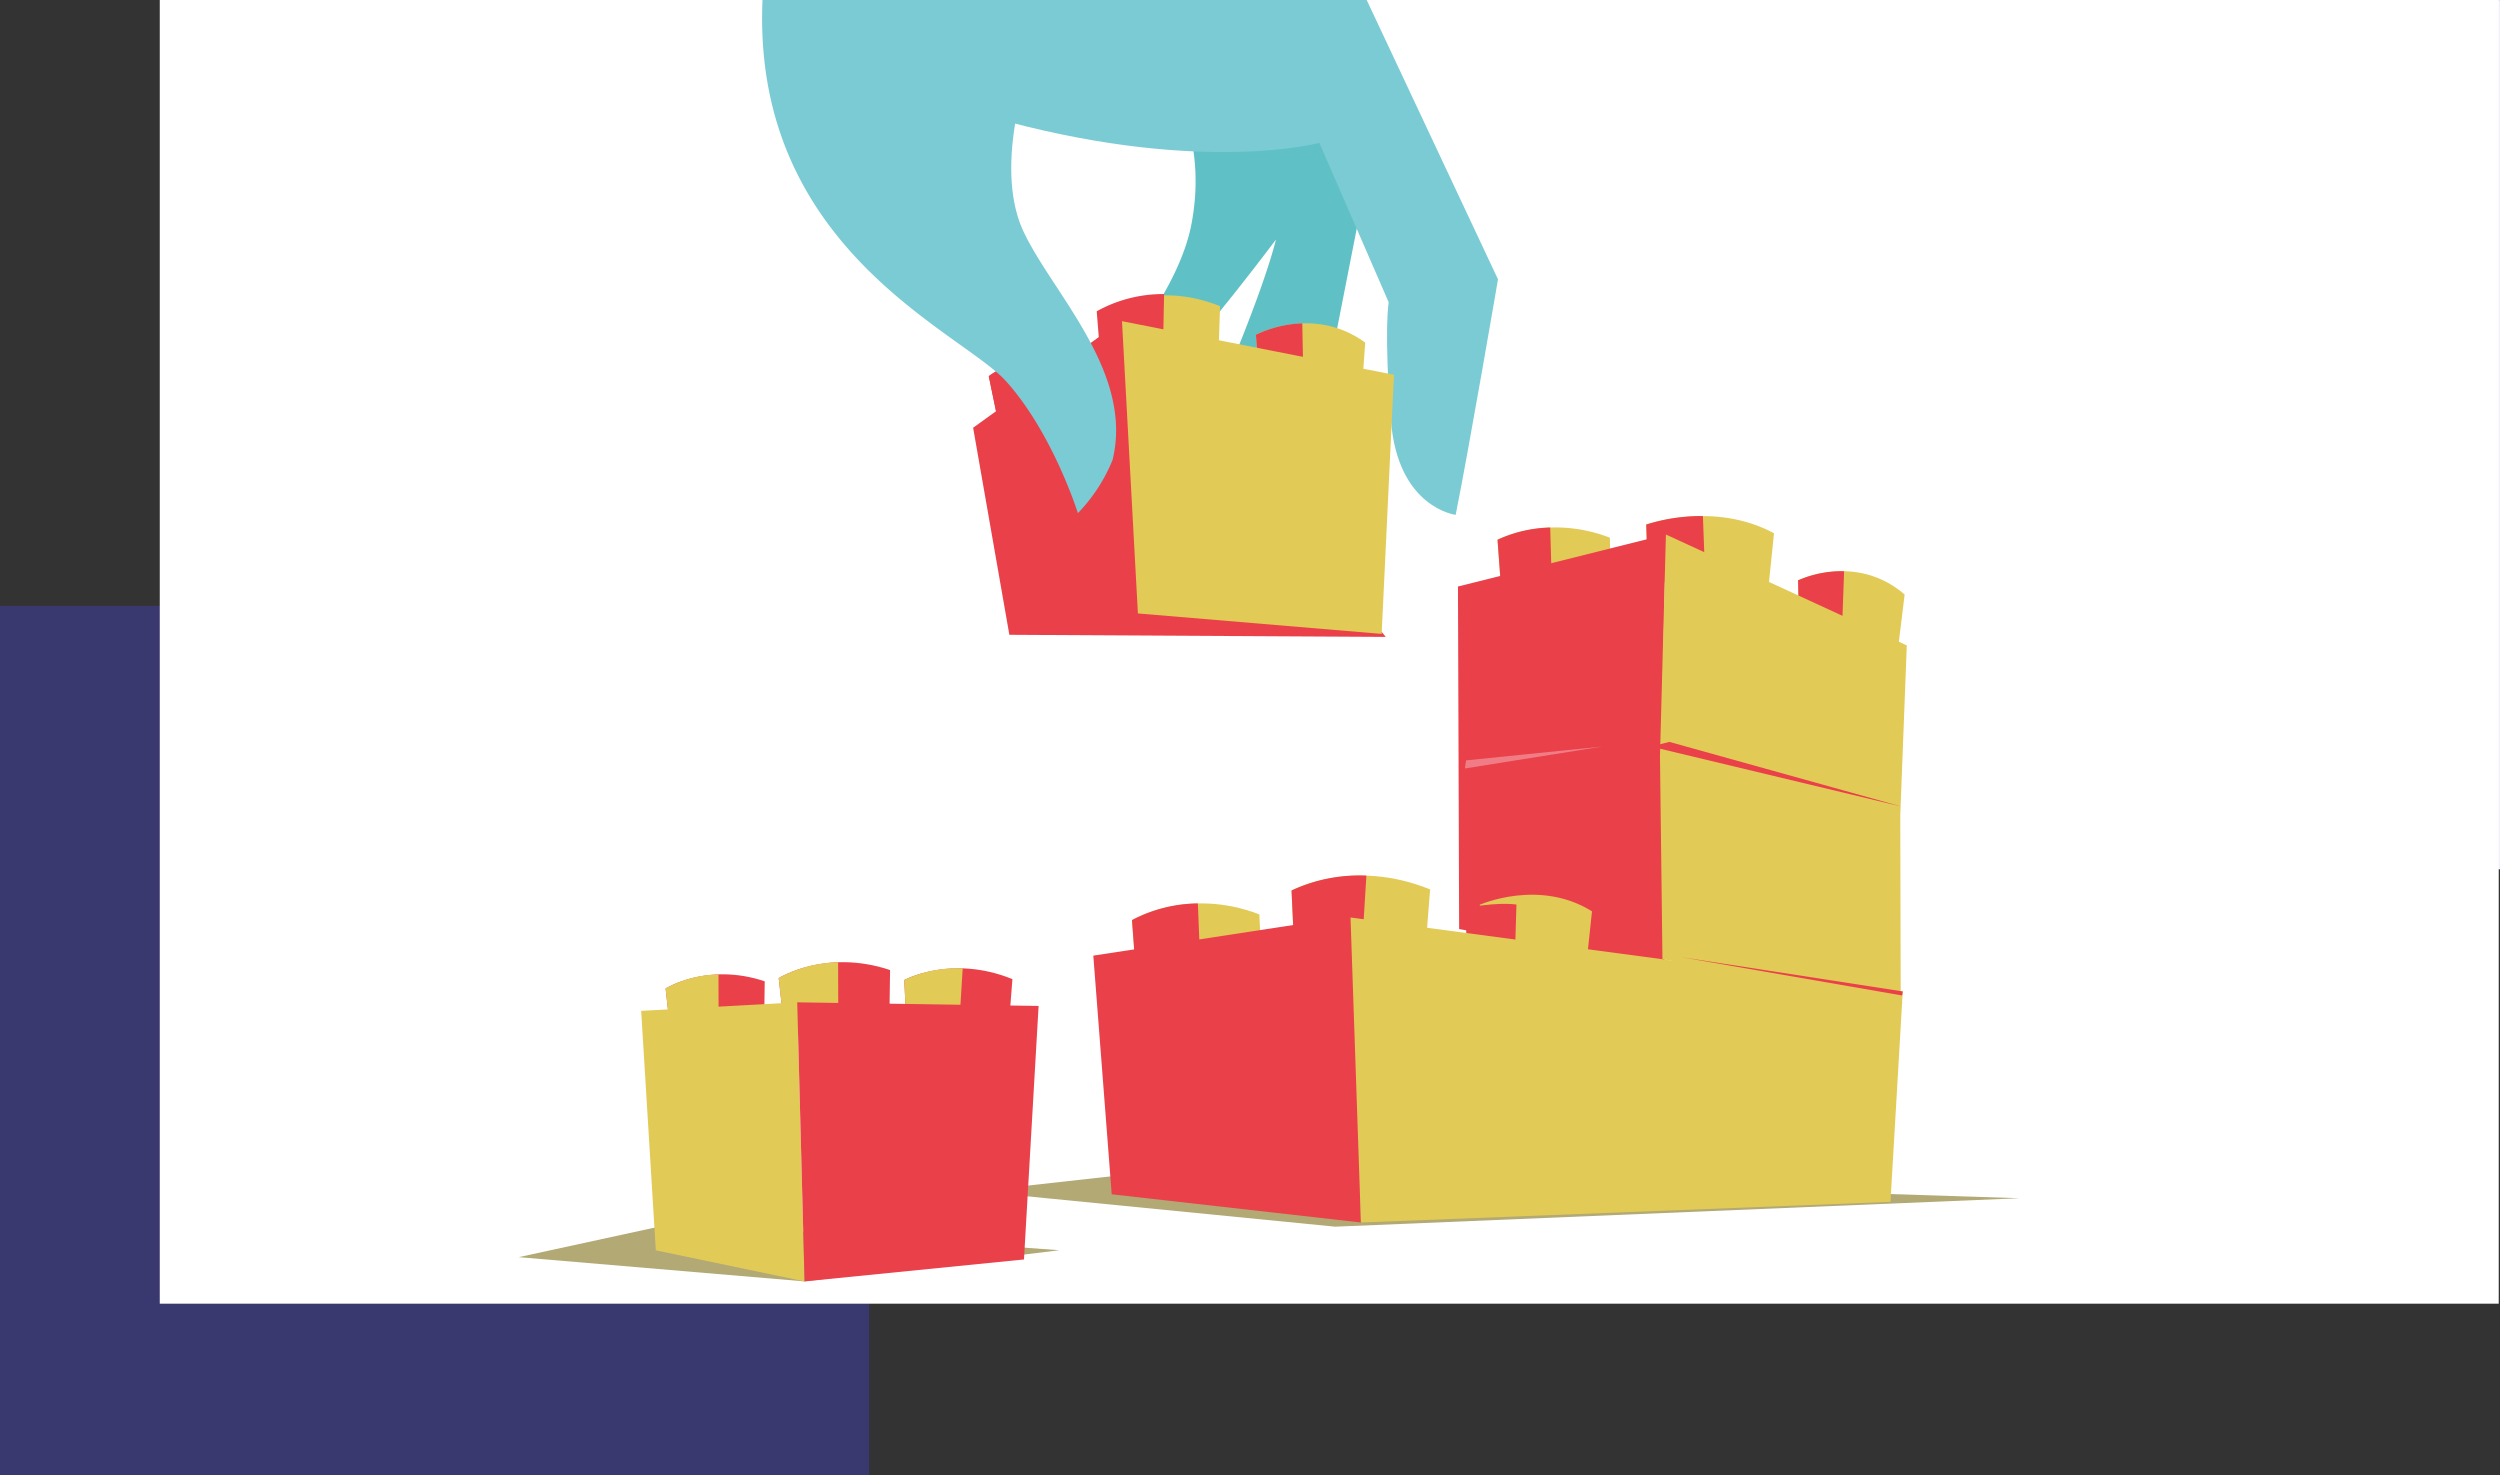 <svg xmlns="http://www.w3.org/2000/svg" xmlns:xlink="http://www.w3.org/1999/xlink" width="652" height="384.697" viewBox="0 0 652 384.697">
  <rect x="0" y="0" width="652" height="384.697" fill="#333333" stroke="none"/>
  <defs>
    <clipPath id="clip-path">
      <rect id="Rectángulo_41925" data-name="Rectángulo 41925" width="610" height="340" transform="translate(725 9224)" fill="#fff"/>
    </clipPath>
  </defs>
  <g id="Grupo_137313" data-name="Grupo 137313" transform="translate(-683.333 -9224)">
    <g id="Grupo_136746" data-name="Grupo 136746" transform="translate(1025.3 9203.022)">
      <rect id="Rectángulo_31191" data-name="Rectángulo 31191" width="226.674" height="226.675" transform="translate(83.359 21)" fill="#f2eefc"/>
      <rect id="Rectángulo_31193" data-name="Rectángulo 31193" width="226.674" height="226.675" transform="translate(-341.967 179)" fill="#4747ff" opacity="0.3"/>
    </g>
    <rect id="Rectángulo_41753" data-name="Rectángulo 41753" width="610" height="340" transform="translate(725 9224)" fill="#fff"/>
    <g id="Enmascarar_grupo_151" data-name="Enmascarar grupo 151" clip-path="url(#clip-path)">
      <g id="Grupo_137303" data-name="Grupo 137303" transform="translate(18.617 49)">
        <g id="Grupo_137296" data-name="Grupo 137296" transform="translate(1094.054 9309.582)">
          <path id="Trazado_200130" data-name="Trazado 200130" d="M340.267,281.186l-.473-14.8s17.535-6.27,33.32,2.279l-1.395,13.625S339.609,281.172,340.267,281.186Z" transform="translate(-339.794 -264.165)" fill="#e2ca56"/>
          <path id="Trazado_200131" data-name="Trazado 200131" d="M355.223,281.71c-7.763-.268-15.277-.533-14.957-.524l-.473-14.8a47.656,47.656,0,0,1,14.783-2.216" transform="translate(-339.794 -264.165)" fill="#ea404a"/>
        </g>
        <g id="Grupo_137297" data-name="Grupo 137297" transform="translate(1055.269 9312.553)">
          <path id="Trazado_200132" data-name="Trazado 200132" d="M298.035,286.237l-1.151-15.569s12.892-6.857,29.293-.546l.326,13.347S297.471,286.237,298.035,286.237Z" transform="translate(-296.884 -267.452)" fill="#e2ca56"/>
          <path id="Trazado_200133" data-name="Trazado 200133" d="M311.122,284.947c-6.855.66-13.356,1.293-13.087,1.293l-1.151-15.569a34.356,34.356,0,0,1,13.742-3.191" transform="translate(-296.884 -267.455)" fill="#ea404a"/>
        </g>
        <path id="Trazado_200134" data-name="Trazado 200134" d="M195.282,453l-48.81,5.423,93.619,9.228,178.451-7.42Z" transform="translate(772.841 9027.268)" fill="#b2a975"/>
        <path id="Trazado_200135" data-name="Trazado 200135" d="M238.308,390.418l-.852-18.622s15.792-8.588,36.137-.281L272.011,391.7S237.6,390.4,238.308,390.418Z" transform="translate(764.096 9035.447)" fill="#e2ca56"/>
        <path id="Trazado_200136" data-name="Trazado 200136" d="M255.548,391.08c-8.728-.332-17.6-.671-17.24-.662l-.852-18.622a41.437,41.437,0,0,1,19.52-3.879" transform="translate(764.096 9035.447)" fill="#ea404a"/>
        <path id="Trazado_200137" data-name="Trazado 200137" d="M383.944,298.519l-.336-16.058s14.955-7.327,27.79,3.693L409.75,299.6S380.881,298.507,383.944,298.519Z" transform="translate(750.049 9043.888)" fill="#e2ca56"/>
        <path id="Trazado_200138" data-name="Trazado 200138" d="M259.941,352.876" transform="translate(761.935 9036.891)" fill="#ea404a"/>
        <path id="Trazado_200139" data-name="Trazado 200139" d="M285.777,372.393l-.305-89.335L339.7,269.5,338.5,325.089l.909,56.945Z" transform="translate(759.482 9044.904)" fill="#ea404a"/>
        <path id="Trazado_200140" data-name="Trazado 200140" d="M192.739,398.145l-1.322-17.854s14.407-8.729,33.214-1.491l.75,16.171S192.091,398.145,192.739,398.145Z" transform="translate(768.521 9034.675)" fill="#e2ca56"/>
        <path id="Trazado_200141" data-name="Trazado 200141" d="M291.929,390.316l-.155-14.27s15.506-6.9,29.259,1.719l-1.6,15.013S291.353,390.316,291.929,390.316Z" transform="translate(758.876 9034.915)" fill="#e2ca56"/>
        <path id="Trazado_200142" data-name="Trazado 200142" d="M185.057,452.123l-4.8-62.244,68.893-10.546.9,80.144Z" transform="translate(769.594 9034.348)" fill="#ea404a"/>
        <path id="Trazado_200143" data-name="Trazado 200143" d="M209.421,396.5c-8.442.814-17.013,1.647-16.681,1.647l-1.322-17.854a37.384,37.384,0,0,1,17.177-4.352" transform="translate(768.521 9034.674)" fill="#ea404a"/>
        <path id="Trazado_200144" data-name="Trazado 200144" d="M300.411,394.219c-7.15-.633-12.723-.86-12.425-.86l-.212-16.226s7.775-1.6,13.172-.891" transform="translate(759.26 9034.662)" fill="#ea404a"/>
        <path id="Trazado_200145" data-name="Trazado 200145" d="M254.472,380l144.02,19.282-3.2,54.877-138.113,5.383Z" transform="translate(762.461 9034.283)" fill="#e2ca56"/>
        <path id="Trazado_200146" data-name="Trazado 200146" d="M394.939,299.024c-6.543-.261-12.471-.51-10.995-.505l-.336-16.058a28.538,28.538,0,0,1,12-2.38" transform="translate(750.049 9043.888)" fill="#ea404a"/>
        <path id="Trazado_200147" data-name="Trazado 200147" d="M345.307,269.5l62.82,28.924-1.7,44.29.118,49.714-62.142-12.2-.644-52.883Z" transform="translate(753.879 9044.904)" fill="#e2ca56"/>
        <g id="Grupo_137298" data-name="Grupo 137298" transform="translate(836.18 9090.305)">
          <path id="Trazado_200148" data-name="Trazado 200148" d="M254.643,153.365,243.78,208.707a108.775,108.775,0,0,1-23.972,31.15l-11.021-7.312s15.772-35.1,20.051-52.211c0,0-17.719,23.73-29.828,36.246l-8.9-8.169s13.622-16.35,16.648-31.89c4.056-20.825-4.212-34.291-4.212-34.291Z" transform="translate(-67.533 -33.168)" fill="#5fc1c6"/>
          <path id="Trazado_200149" data-name="Trazado 200149" d="M155.528,144.778c51.512,13.65,81.307,5.522,81.307,5.522l18.077,41.58s-1.289,7.306.595,30.907c1.813,22.726,16.878,24.533,16.878,24.533,3.618-18.078,11.036-61.424,11.036-61.424l-36.033-76.657s-39.855-12.359-73.161-17.119" transform="translate(-64.209 -28.352)" fill="#7bcbd4"/>
          <path id="Trazado_200150" data-name="Trazado 200150" d="M183.718,222.709l-1.426-17.8s13.327-8.8,31.214-1.6l-.625,19.39S183.109,222.721,183.718,222.709Z" transform="translate(-66.782 -38.766)" fill="#e2ca56"/>
          <path id="Trazado_200151" data-name="Trazado 200151" d="M198.36,222.732c-7.934,0-16-.01-15.668-.016l-1.455-18.106a35.634,35.634,0,0,1,17.575-4.491" transform="translate(-66.68 -38.732)" fill="#ea404a"/>
          <path id="Trazado_200152" data-name="Trazado 200152" d="M153.1,237.749l-3-14.553s10.925-8.728,27.182-4.784l2.346,13.23S152.565,237.819,153.1,237.749Z" transform="translate(-63.687 -40.392)" fill="#ea404a"/>
          <path id="Trazado_200153" data-name="Trazado 200153" d="M166.653,234.65c-6.862,1.573-13.829,3.176-13.555,3.14l-3-14.553a31.042,31.042,0,0,1,13.673-5.422" transform="translate(-63.687 -40.433)" fill="#ea404a"/>
          <path id="Trazado_200154" data-name="Trazado 200154" d="M228.4,227.072l-1.225-15.531s14.826-7.92,28.506,2.039l-.937,13.109S225.28,227.229,228.4,227.072Z" transform="translate(-71.096 -39.543)" fill="#e2ca56"/>
          <path id="Trazado_200155" data-name="Trazado 200155" d="M239.628,226.954c-6.678.109-12.73.2-11.228.12l-1.225-15.531a30.355,30.355,0,0,1,12.095-2.969" transform="translate(-71.096 -39.545)" fill="#ea404a"/>
          <path id="Trazado_200156" data-name="Trazado 200156" d="M184.551,207.582,145.581,235.7l9.448,54,98.171.548Z" transform="translate(-63.253 -39.449)" fill="#ea404a"/>
          <path id="Trazado_200157" data-name="Trazado 200157" d="M188.534,207.945l4.149,76.219,63.57,5.337,3.21-67.578Z" transform="translate(-67.382 -39.484)" fill="#e2ca56"/>
          <path id="Trazado_200158" data-name="Trazado 200158" d="M150.528,127.046s-8.065,23.618-.556,39.616,28.831,36.663,23.214,59.575a43.342,43.342,0,0,1-9.039,13.859s-6.475-20.722-18.682-34.348-72.311-36.757-62.618-110.2L54.5,55.465S76.19,35.128,103.305,21.571c0,0,32.9,54.68,87.2,69.746" transform="translate(-54.499 -21.571)" fill="#7bcbd4"/>
        </g>
        <path id="Trazado_200159" data-name="Trazado 200159" d="M362.071,372.162" transform="translate(752.119 9035.037)" fill="#7bcbd4"/>
        <g id="Grupo_137302" data-name="Grupo 137302" transform="translate(800 9425.938)">
          <g id="Grupo_137299" data-name="Grupo 137299" transform="translate(100.549 1.594)">
            <path id="Trazado_200160" data-name="Trazado 200160" d="M126.379,412.236l-.667-14.534s12.328-6.7,28.208-.219l-1.234,15.758S125.83,412.224,126.379,412.236Z" transform="translate(-125.712 -394.656)" fill="#ea404a"/>
            <path id="Trazado_200161" data-name="Trazado 200161" d="M139.835,412.754c-6.813-.259-13.738-.523-13.456-.518l-.667-14.534a32.348,32.348,0,0,1,15.237-3.027" transform="translate(-125.712 -394.656)" fill="#e2ca56"/>
          </g>
          <g id="Grupo_137300" data-name="Grupo 137300" transform="translate(67.797 0)">
            <path id="Trazado_200162" data-name="Trazado 200162" d="M91.128,411.976l-1.65-14.932s12.255-7.725,29.049-2.1l-.228,16.32S90.56,412,91.128,411.976Z" transform="translate(-89.478 -392.893)" fill="#ea404a"/>
            <path id="Trazado_200163" data-name="Trazado 200163" d="M105.028,411.617c-7.037.187-14.191.373-13.9.361l-1.65-14.932a33.376,33.376,0,0,1,15.5-4.131" transform="translate(-89.478 -392.895)" fill="#e2ca56"/>
          </g>
          <g id="Grupo_137301" data-name="Grupo 137301" transform="translate(38.302 3.162)">
            <path id="Trazado_200164" data-name="Trazado 200164" d="M58.318,413.374l-1.471-13.289s10.908-6.876,25.854-1.867l-.2,14.523S57.812,413.395,58.318,413.374Z" transform="translate(-56.847 -396.391)" fill="#ea404a"/>
            <path id="Trazado_200165" data-name="Trazado 200165" d="M70.687,413.054c-6.263.166-12.63.332-12.37.322l-1.471-13.289a29.712,29.712,0,0,1,13.794-3.676" transform="translate(-56.847 -396.393)" fill="#e2ca56"/>
          </g>
          <path id="Trazado_200166" data-name="Trazado 200166" d="M56.05,468l-41.579,9.039,74.541,6.327,66.466-8.135Z" transform="translate(-14.472 -400.112)" fill="#b2a975"/>
          <path id="Trazado_200167" data-name="Trazado 200167" d="M53.619,469.154,49.8,406.7l40.7-2.226,1.908,72.788Z" transform="translate(-17.868 -394.006)" fill="#e2ca56"/>
          <path id="Trazado_200168" data-name="Trazado 200168" d="M94.827,404.473l62.951.953-3.815,66.112L96.736,477.26Z" transform="translate(-22.195 -394.006)" fill="#ea404a"/>
        </g>
        <path id="Trazado_200169" data-name="Trazado 200169" d="M345.957,329.334l60.562,16.872L341.138,330.54Z" transform="translate(754.131 9039.153)" fill="#ea404a"/>
        <path id="Trazado_200170" data-name="Trazado 200170" d="M349.722,391.417l57.925,8.963-.152,1.056Z" transform="translate(753.306 9033.187)" fill="#ea404a"/>
        <path id="Trazado_200171" data-name="Trazado 200171" d="M287.772,334.283l35.553-3.616-35.854,5.724Z" transform="translate(759.289 9039.025)" fill="#f07d86"/>
      </g>
    </g>
  </g>
</svg>
